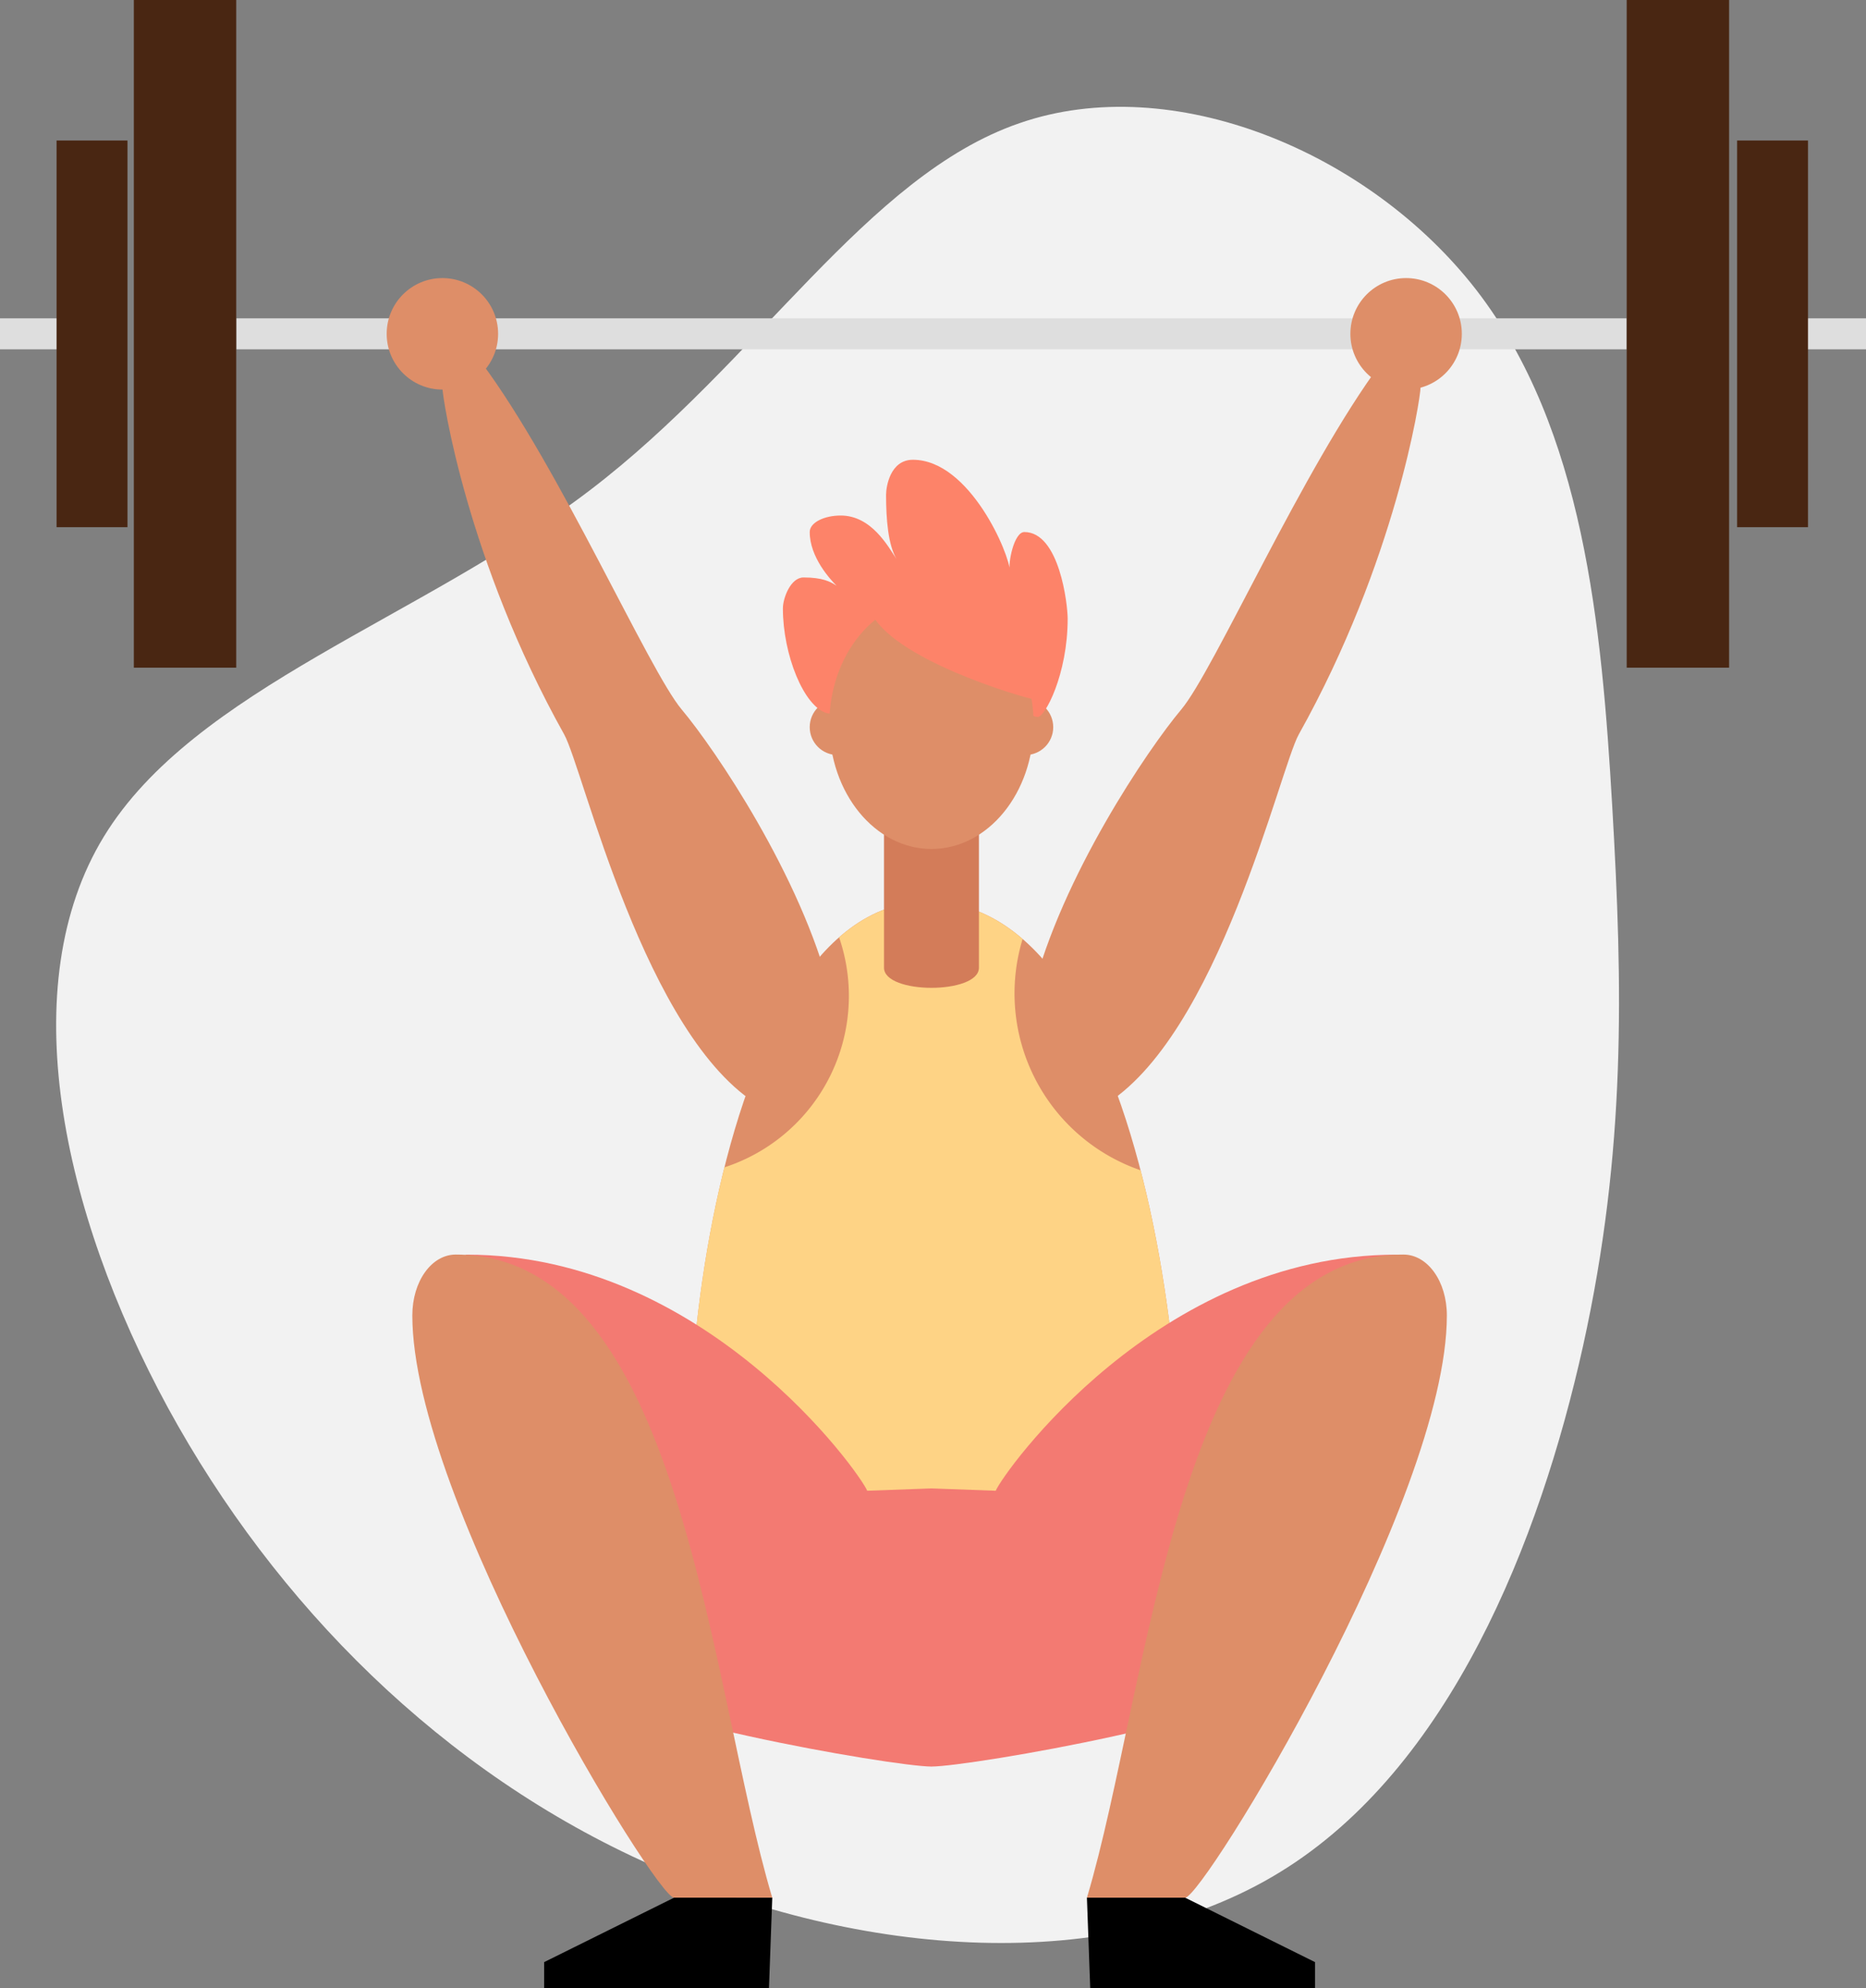 <svg xmlns="http://www.w3.org/2000/svg" viewBox="0 0 904.24 962.99">
<rect x="0" y="0" width="904.24" height="962.99" fill="#808080" stroke="none"/>
<defs>
    <style>
        .cls-1{fill:#f2f2f2;}
        .cls-2{fill:none;stroke:#dedede;stroke-miterlimit:10;stroke-width:15px;}
        .cls-3{fill:#de8e68;}
        .cls-4{fill:#fed385;}
        .cls-5{fill:#F37A72;}
        .cls-6{fill:#de8e68;}
        .cls-7{fill:#d37c59;}
        .cls-8{fill:#fd8369;}
        .cls-9{fill:#492612;}
    </style>
</defs>
<title>lifting-colour</title>
<g id="Layer_2" data-name="Layer 2">
    <g id="Vector">
        <path class="cls-1" d="M715.4,140.44c52.1,67.38,60.78,162.69,65.87,250.07s6.8,166.66-14.15,261.4c-21,94.56-64.55,204.41-146.84,254.8-82.29,50.58-203.46,41.71-304.62-3.4C214.5,858.39,133.53,777.23,81.44,681.92,29.54,586.42,6.51,477,50.3,405.23S204.49,299.54,285.84,237.45c81.53-62.1,134-152.31,208.18-177.79C568,34,663.31,73.25,715.4,140.44Z"/>
        <line class="cls-2" x1="114.48" y1="161.68" x2="788.29" y2="161.68"/>
        <line class="cls-2" y1="161.68" x2="28.21" y2="161.68"/>
        <line class="cls-2" x1="876.03" y1="161.68" x2="904.24" y2="161.68"/>
        <path class="cls-3" d="M402.38,480.68c-14-56-56-118-72-137s-59-117-97-168c-11,3-19,7-19,12s12,84,59,168c9.22,16.47,39,147,95,180C394,550.75,402.38,480.68,402.38,480.68Z"/>
        <path class="cls-3" d="M500.38,480.68c14-56,56-118,72-137s59-117,97-168c11,3,19,7,19,12s-12,84-59,168c-9.21,16.47-39,147-95,180C508.81,550.75,500.38,480.68,500.38,480.68Z"/>
        <circle class="cls-3" cx="681.38" cy="161.68" r="27"/><circle class="cls-3" cx="214.38" cy="161.68" r="27"/>
        <path class="cls-3" d="M449.62,436.68c-112,0-130.5,301.5-106,326s204.5,17.5,222,0S568.62,436.68,449.62,436.68Z"/>
        <circle class="cls-3" cx="405.88" cy="352.18" r="13.5"/><circle class="cls-3" cx="496.88" cy="352.18" r="13.5"/>
        <path class="cls-4" d="M552.71,566.79a90.6,90.6,0,0,1-57.17-112c-13.2-11.42-28.43-18.09-45.92-18.09-16.24,0-30.51,6.36-43,17.28a87.29,87.29,0,0,1-55.58,111.39c-21.39,85.22-21,183.76-7.45,197.33,24.5,24.5,204.5,17.5,222,0C575.35,753,575.19,653.37,552.71,566.79Z"/>
        <path class="cls-5" d="M420.24,722c-3.56-8.65-78.41-114.34-194-114.34-12.46,0,62.88,189,62.88,205.92s143.34,42,162.29,42V720.87Z"/>
        <path class="cls-6" d="M220.87,607.61c-11.69,0-21.06,12.9-21.06,29.51,0,89.55,118.14,282,126.83,282h47.59C343.61,816.88,330.68,607.61,220.87,607.61Z"/>
        <path class="cls-5" d="M482.52,722c3.57-8.65,78.42-114.34,194-114.34,12.46,0-62.88,189-62.88,205.92s-143.35,42-162.3,42V720.87Z"/>
        <path class="cls-6" d="M680.07,607.61c11.69,0,21.06,12.9,21.06,29.51,0,89.55-118.14,282-126.83,282H526.71C557.33,816.88,570.25,607.61,680.07,607.61Z"/>
        <polygon points="372.63 962.99 374.23 919.09 326.64 919.09 263.69 950.3 263.69 962.99 372.63 962.99"/>
        <polygon points="528.31 962.99 526.71 919.09 574.3 919.09 637.24 950.3 637.24 962.99 528.31 962.99"/>
        <path class="cls-7" d="M474.38,468.68c0,13-46,13-46,0v-70h46Z"/>
        <path class="cls-8" d="M502.82,347.24c3.49.25,14.56-20.64,14.56-47.56,0-7-4-42-21-42-5,0-8,15-7,19,0-8-19.39-54-47-54-11,0-13,13-13,17,0,12,1,24,5,31-4-6-12.07-21-27-21-8,0-15,3.41-15,8,0,12.22,10,23,13,26-3-2-6.86-4-16-4-6.26,0-10,10-10,15,0,22.31,10.15,47.76,21.5,50.77s66.31-36.67,66.31-36.67S490.24,346.34,502.82,347.24Z"/>
        <ellipse class="cls-3" cx="451.38" cy="350.68" rx="49.5" ry="60.5"/>
        <path class="cls-8" d="M500.88,338.68c-5.81-1-69.6-19.66-79.14-42.91s31-12.12,31-12.12l42.13,17.89Z"/>
        <rect class="cls-9" x="64.86" width="49.61" height="323.37"/><rect class="cls-9" x="788.29" width="49.61" height="323.37"/>
        <rect class="cls-9" x="27.41" y="68.06" width="34.36" height="187.26"/>
        <rect class="cls-9" x="841.78" y="68.06" width="34.36" height="187.26"/>
    </g>
</g>
</svg>